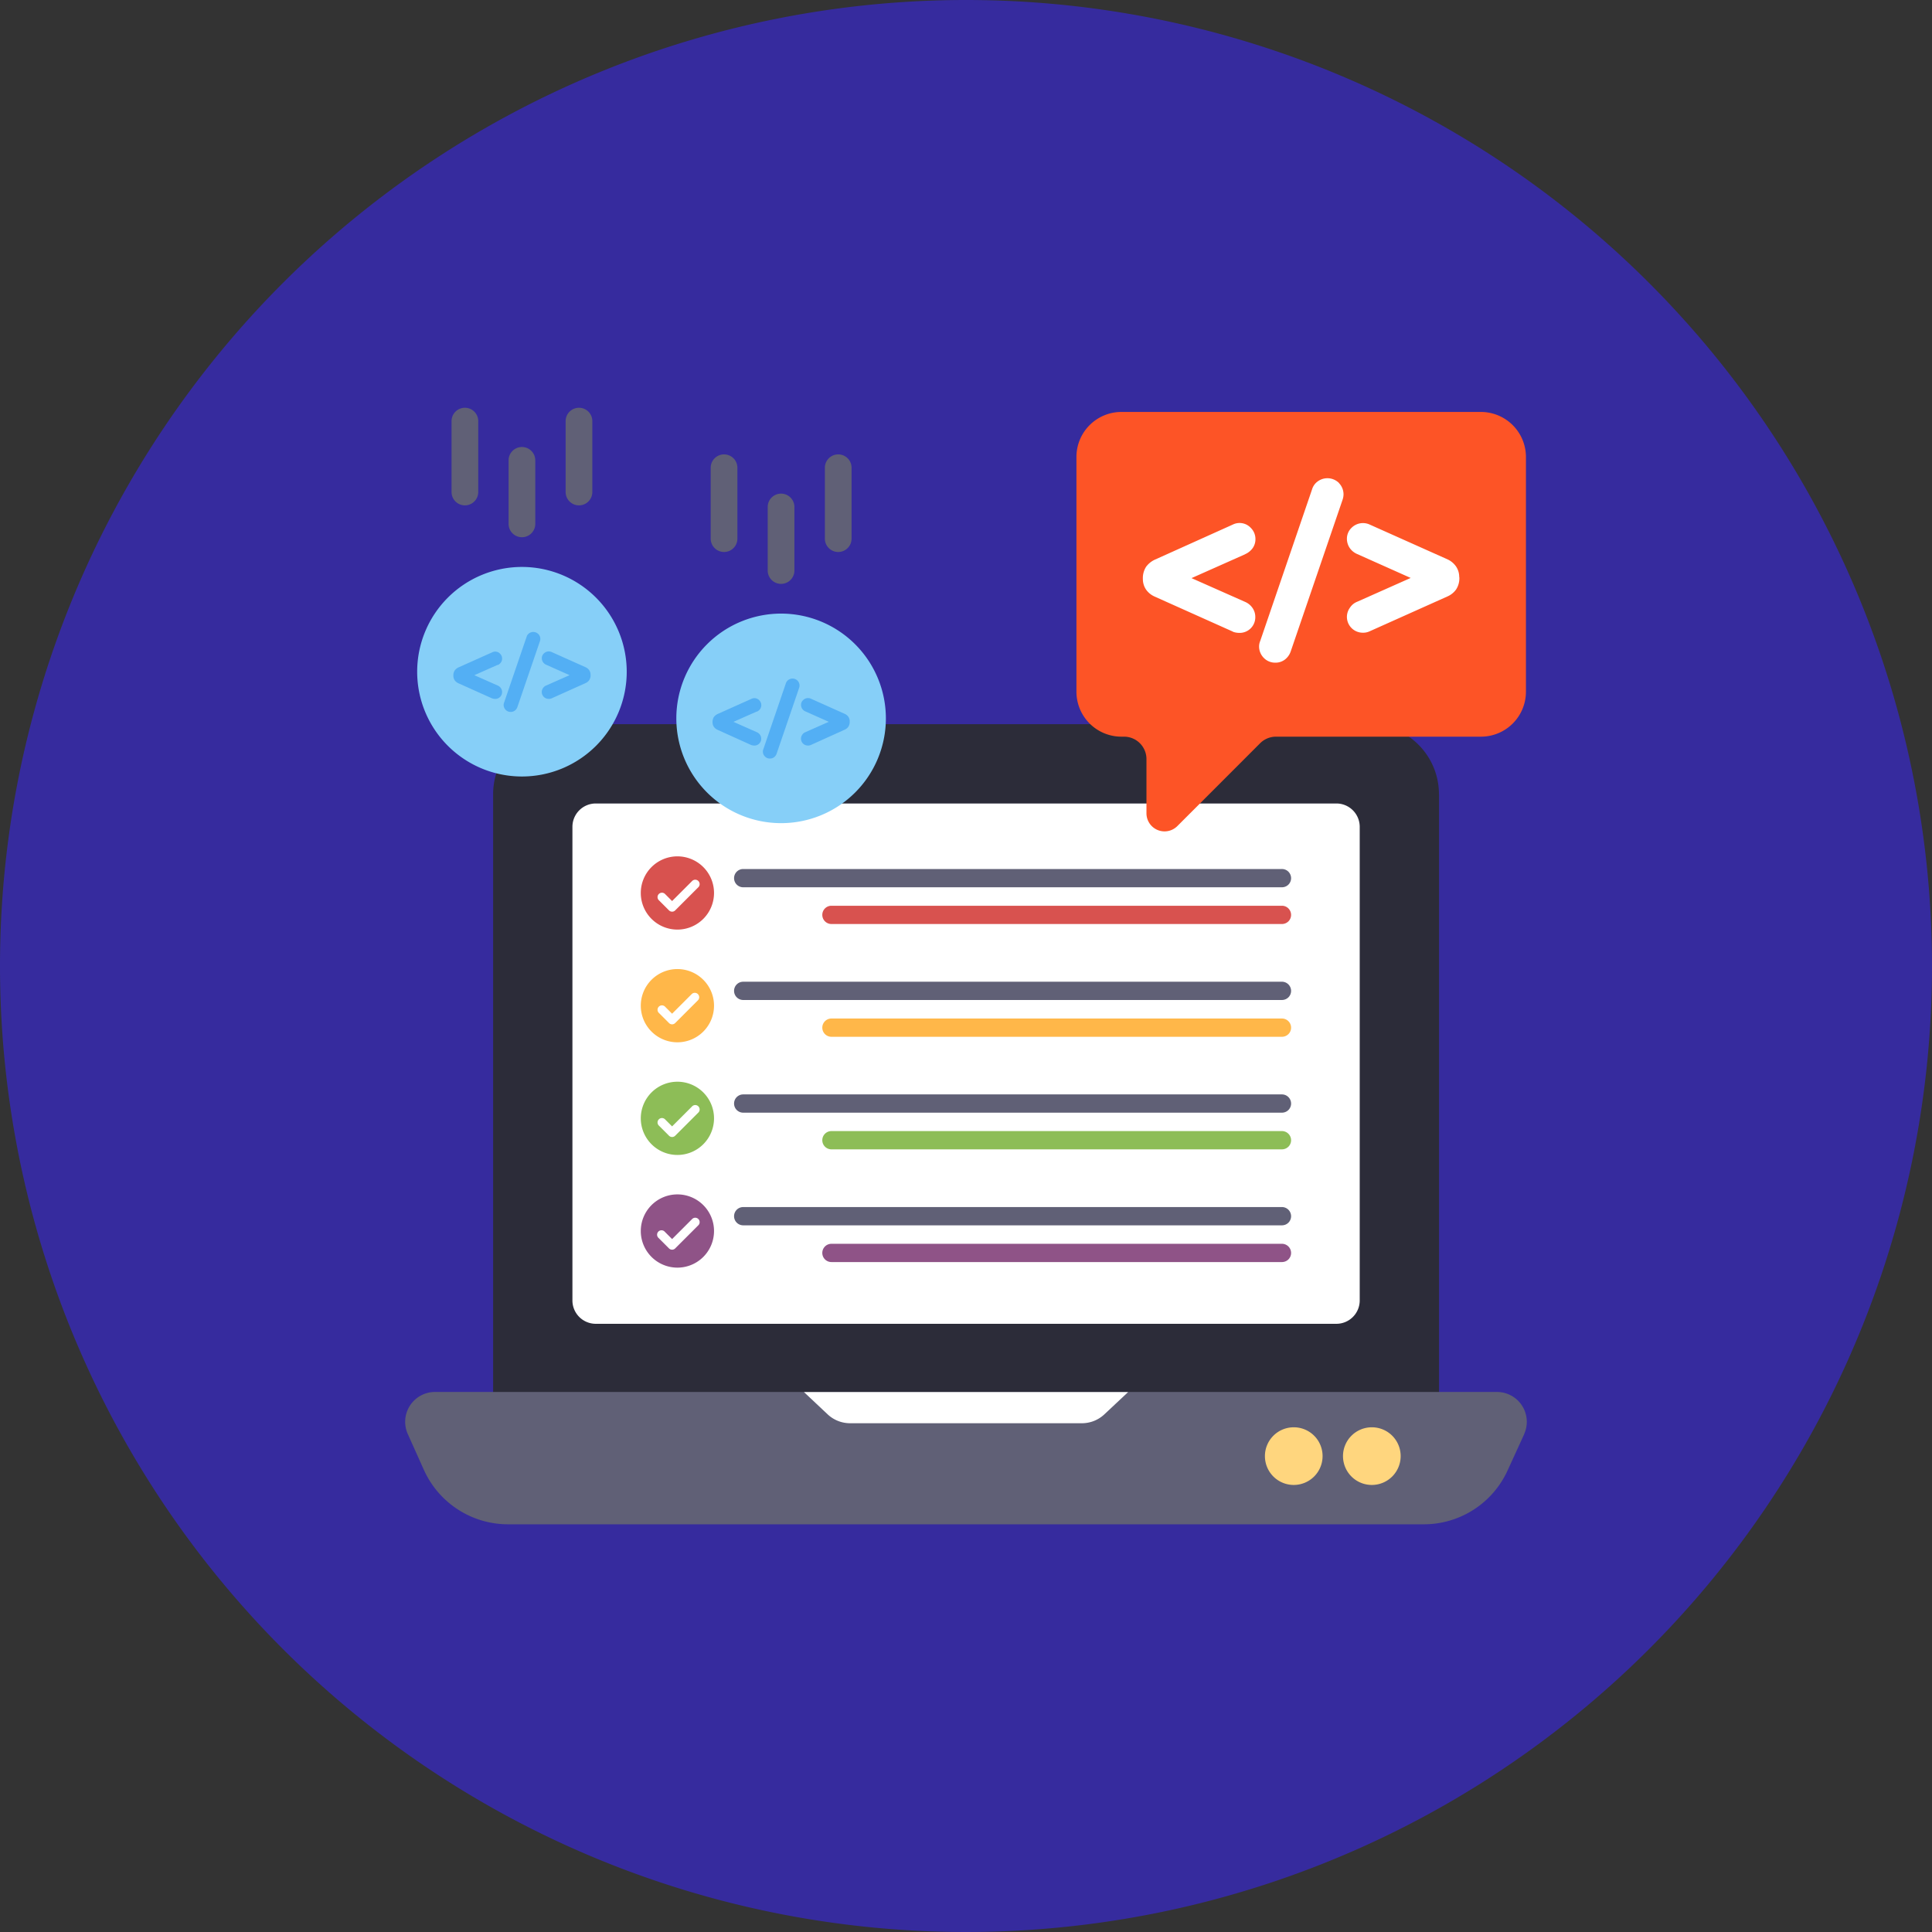 <svg xmlns="http://www.w3.org/2000/svg" width="66.216" height="66.216" viewBox="0 0 66.216 66.216">
  <rect x="0" y="0" width="66.216" height="66.216" fill="#333333" stroke="none"/>
  <g id="Grupo_1021179" data-name="Grupo 1021179" transform="translate(-448 -2253)">
    <path id="Trazado_734791" data-name="Trazado 734791" d="M33.108,0A33.108,33.108,0,1,1,0,33.108,33.108,33.108,0,0,1,33.108,0Z" transform="translate(448 2253)" fill="#362b9e"/>
    <g id="codificacion-web" transform="translate(459.402 2264.197)">
      <g id="Grupo_1021251" data-name="Grupo 1021251" transform="translate(2.483 2.922)">
        <g id="Grupo_1021212" data-name="Grupo 1021212" transform="translate(0 10.702)">
          <g id="Grupo_1021208" data-name="Grupo 1021208">
            <g id="Grupo_1021207" data-name="Grupo 1021207">
              <g id="Grupo_1021203" data-name="Grupo 1021203" transform="translate(3.016)">
                <path id="Trazado_738145" data-name="Trazado 738145" d="M44.946,41.3V62.167H12.526V41.3a2.4,2.4,0,0,1,2.395-2.4H42.543a2.4,2.4,0,0,1,2.4,2.4Z" transform="translate(-12.526 -38.901)" fill="#2c2c39"/>
              </g>
              <g id="Grupo_1021204" data-name="Grupo 1021204" transform="translate(5.734 2.718)">
                <path id="Trazado_738146" data-name="Trazado 738146" d="M21.577,64.986V48.753a.8.8,0,0,1,.8-.8H47.76a.8.8,0,0,1,.8.8V64.986a.8.8,0,0,1-.8.8H22.377A.8.8,0,0,1,21.577,64.986Z" transform="translate(-21.577 -47.954)" fill="#fff"/>
              </g>
              <g id="Grupo_1021205" data-name="Grupo 1021205" transform="translate(0 22.89)">
                <path id="Trazado_738147" data-name="Trazado 738147" d="M40.838,116.572l-.564,1.232a3.154,3.154,0,0,1-2.871,1.859H6A3.165,3.165,0,0,1,3.127,117.8l-.553-1.232a1.023,1.023,0,0,1,.929-1.441H39.908a1.023,1.023,0,0,1,.929,1.441Z" transform="translate(-2.483 -115.131)" fill="#606076"/>
              </g>
              <g id="Grupo_1021206" data-name="Grupo 1021206" transform="translate(13.667 22.89)">
                <path id="Trazado_738148" data-name="Trazado 738148" d="M59.109,115.132l-.819.768a1.126,1.126,0,0,1-.77.3H49.586a1.126,1.126,0,0,1-.77-.3L48,115.132Z" transform="translate(-47.997 -115.132)" fill="#fff"/>
              </g>
            </g>
          </g>
          <g id="Grupo_1021211" data-name="Grupo 1021211" transform="translate(29.47 24.097)">
            <g id="Grupo_1021209" data-name="Grupo 1021209">
              <path id="Trazado_738149" data-name="Trazado 738149" d="M102.6,120.139a.988.988,0,1,1-.988-.988A.986.986,0,0,1,102.6,120.139Z" transform="translate(-100.626 -119.151)" fill="#ffd67e"/>
            </g>
            <g id="Grupo_1021210" data-name="Grupo 1021210" transform="translate(2.671)">
              <path id="Trazado_738150" data-name="Trazado 738150" d="M111.5,120.139a.988.988,0,1,1-.988-.988A.986.986,0,0,1,111.5,120.139Z" transform="translate(-109.521 -119.151)" fill="#ffd67e"/>
            </g>
          </g>
        </g>
        <g id="Grupo_1021214" data-name="Grupo 1021214" transform="translate(23.008)">
          <g id="Grupo_1021213" data-name="Grupo 1021213" transform="translate(0)">
            <path id="Trazado_738151" data-name="Trazado 738151" d="M94.511,4.8v8.049a1.542,1.542,0,0,1-1.536,1.54H85.946a.77.77,0,0,0-.545.225L82.56,17.457a.62.62,0,0,1-1.055-.438V15.155a.769.769,0,0,0-.77-.766h-.094a1.542,1.542,0,0,1-1.536-1.54V4.8a1.542,1.542,0,0,1,1.536-1.54H92.975A1.545,1.545,0,0,1,94.511,4.8Z" transform="translate(-79.105 -3.26)" fill="#fd5426"/>
          </g>
        </g>
        <g id="Grupo_1021221" data-name="Grupo 1021221" transform="translate(25.29 2.276)">
          <g id="Grupo_1021216" data-name="Grupo 1021216" transform="translate(0 1.536)">
            <g id="Grupo_1021215" data-name="Grupo 1021215">
              <path id="Trazado_738152" data-name="Trazado 738152" d="M90.2,17.021l-1.834.816,1.84.816a.59.59,0,0,1,.246.2.535.535,0,0,1,.1.313.535.535,0,0,1-.548.548.667.667,0,0,1-.207-.034l-.017-.011-2.678-1.2a.713.713,0,0,1-.291-.235.64.64,0,0,1-.112-.369.717.717,0,0,1,.112-.419.786.786,0,0,1,.285-.235L89.785,16a.525.525,0,0,1,.615.117.536.536,0,0,1,.157.386.523.523,0,0,1-.1.313.63.63,0,0,1-.252.2Z" transform="translate(-86.704 -15.954)" fill="#fff"/>
            </g>
          </g>
          <g id="Grupo_1021218" data-name="Grupo 1021218" transform="translate(3.976)">
            <g id="Grupo_1021217" data-name="Grupo 1021217">
              <path id="Trazado_738153" data-name="Trazado 738153" d="M102.683,11a.555.555,0,0,1,.157.386.594.594,0,0,1-.034.19l-1.778,5.2a.592.592,0,0,1-.184.263.527.527,0,0,1-.341.117.54.54,0,0,1-.4-.168.555.555,0,0,1-.157-.386.482.482,0,0,1,.039-.19l1.778-5.2a.517.517,0,0,1,.185-.263.563.563,0,0,1,.738.05Z" transform="translate(-99.944 -10.839)" fill="#fff"/>
            </g>
          </g>
          <g id="Grupo_1021220" data-name="Grupo 1021220" transform="translate(6.989 1.542)">
            <g id="Grupo_1021219" data-name="Grupo 1021219">
              <path id="Trazado_738154" data-name="Trazado 738154" d="M113.832,17.824a.693.693,0,0,1-.112.419.713.713,0,0,1-.291.235l-2.678,1.2a.516.516,0,0,1-.224.045.544.544,0,0,1-.548-.548.542.542,0,0,1,.106-.313.528.528,0,0,1,.246-.2l1.834-.816-1.84-.822a.59.59,0,0,1-.246-.2.564.564,0,0,1-.1-.313.519.519,0,0,1,.162-.386.553.553,0,0,1,.6-.117l2.684,1.2a.725.725,0,0,1,.291.24.635.635,0,0,1,.112.363Z" transform="translate(-109.98 -15.975)" fill="#fff"/>
            </g>
          </g>
        </g>
        <g id="Grupo_1021250" data-name="Grupo 1021250" transform="translate(8.081 15.231)">
          <g id="Grupo_1021228" data-name="Grupo 1021228">
            <g id="Grupo_1021225" data-name="Grupo 1021225">
              <g id="Grupo_1021222" data-name="Grupo 1021222">
                <path id="Trazado_738155" data-name="Trazado 738155" d="M31.9,55.238a1.255,1.255,0,1,1-1.255-1.255A1.255,1.255,0,0,1,31.9,55.238Z" transform="translate(-29.394 -53.983)" fill="#d8524f"/>
              </g>
              <g id="Grupo_1021224" data-name="Grupo 1021224" transform="translate(0.563 0.808)">
                <g id="Grupo_1021223" data-name="Grupo 1021223">
                  <path id="Trazado_738156" data-name="Trazado 738156" d="M31.774,57.761a.15.15,0,0,1-.107-.044l-.356-.356a.151.151,0,0,1,.213-.213l.249.249.679-.679a.151.151,0,1,1,.213.213l-.786.786a.15.15,0,0,1-.107.044Z" transform="translate(-31.267 -56.673)" fill="#fff"/>
                </g>
              </g>
            </g>
            <g id="Grupo_1021226" data-name="Grupo 1021226" transform="translate(3.193 0.435)">
              <path id="Trazado_738157" data-name="Trazado 738157" d="M59.118,55.746a.312.312,0,0,1-.092.221.315.315,0,0,1-.221.091H40.34a.313.313,0,1,1,0-.626H58.8A.314.314,0,0,1,59.118,55.746Z" transform="translate(-40.027 -55.433)" fill="#606076"/>
            </g>
            <g id="Grupo_1021227" data-name="Grupo 1021227" transform="translate(6.212 1.693)">
              <path id="Trazado_738158" data-name="Trazado 738158" d="M66.154,59.935a.312.312,0,0,1-.092.221.315.315,0,0,1-.221.091H50.4a.313.313,0,1,1,0-.626H65.841A.314.314,0,0,1,66.154,59.935Z" transform="translate(-50.082 -59.621)" fill="#d8524f"/>
            </g>
          </g>
          <g id="Grupo_1021235" data-name="Grupo 1021235" transform="translate(0 3.862)">
            <g id="Grupo_1021232" data-name="Grupo 1021232">
              <g id="Grupo_1021229" data-name="Grupo 1021229">
                <path id="Trazado_738159" data-name="Trazado 738159" d="M31.9,68.1a1.255,1.255,0,1,1-1.255-1.255A1.255,1.255,0,0,1,31.9,68.1Z" transform="translate(-29.394 -66.844)" fill="#ffb749"/>
              </g>
              <g id="Grupo_1021231" data-name="Grupo 1021231" transform="translate(0.563 0.808)">
                <g id="Grupo_1021230" data-name="Grupo 1021230">
                  <path id="Trazado_738160" data-name="Trazado 738160" d="M31.774,70.622a.15.15,0,0,1-.107-.044l-.356-.356a.151.151,0,0,1,.213-.213l.249.249.679-.679a.151.151,0,0,1,.213.213l-.786.786a.15.15,0,0,1-.107.044Z" transform="translate(-31.267 -69.535)" fill="#fff"/>
                </g>
              </g>
            </g>
            <g id="Grupo_1021233" data-name="Grupo 1021233" transform="translate(3.193 0.435)">
              <path id="Trazado_738161" data-name="Trazado 738161" d="M59.118,68.608a.312.312,0,0,1-.092.221.316.316,0,0,1-.221.091H40.34a.313.313,0,1,1,0-.626H58.8A.314.314,0,0,1,59.118,68.608Z" transform="translate(-40.027 -68.294)" fill="#606076"/>
            </g>
            <g id="Grupo_1021234" data-name="Grupo 1021234" transform="translate(6.212 1.693)">
              <path id="Trazado_738162" data-name="Trazado 738162" d="M66.154,72.8a.312.312,0,0,1-.092.221.315.315,0,0,1-.221.091H50.4a.313.313,0,1,1,0-.626H65.841A.314.314,0,0,1,66.154,72.8Z" transform="translate(-50.082 -72.483)" fill="#ffb749"/>
            </g>
          </g>
          <g id="Grupo_1021242" data-name="Grupo 1021242" transform="translate(0 7.724)">
            <g id="Grupo_1021239" data-name="Grupo 1021239">
              <g id="Grupo_1021236" data-name="Grupo 1021236">
                <path id="Trazado_738163" data-name="Trazado 738163" d="M31.9,80.961a1.255,1.255,0,1,1-1.255-1.255A1.255,1.255,0,0,1,31.9,80.961Z" transform="translate(-29.394 -79.706)" fill="#8dbd57"/>
              </g>
              <g id="Grupo_1021238" data-name="Grupo 1021238" transform="translate(0.563 0.808)">
                <g id="Grupo_1021237" data-name="Grupo 1021237">
                  <path id="Trazado_738164" data-name="Trazado 738164" d="M31.774,83.484a.15.15,0,0,1-.107-.044l-.356-.356a.151.151,0,0,1,.213-.213l.249.249.679-.679a.151.151,0,1,1,.213.213l-.786.786a.15.15,0,0,1-.107.044Z" transform="translate(-31.267 -82.397)" fill="#fff"/>
                </g>
              </g>
            </g>
            <g id="Grupo_1021240" data-name="Grupo 1021240" transform="translate(3.193 0.435)">
              <path id="Trazado_738165" data-name="Trazado 738165" d="M59.118,81.47a.312.312,0,0,1-.092.221.316.316,0,0,1-.221.091H40.34a.313.313,0,1,1,0-.626H58.8A.314.314,0,0,1,59.118,81.47Z" transform="translate(-40.027 -81.156)" fill="#606076"/>
            </g>
            <g id="Grupo_1021241" data-name="Grupo 1021241" transform="translate(6.212 1.693)">
              <path id="Trazado_738166" data-name="Trazado 738166" d="M66.154,85.658a.312.312,0,0,1-.092.221.316.316,0,0,1-.221.091H50.4a.313.313,0,1,1,0-.626H65.841A.314.314,0,0,1,66.154,85.658Z" transform="translate(-50.082 -85.345)" fill="#8dbd57"/>
            </g>
          </g>
          <g id="Grupo_1021249" data-name="Grupo 1021249" transform="translate(0 11.586)">
            <g id="Grupo_1021246" data-name="Grupo 1021246">
              <g id="Grupo_1021243" data-name="Grupo 1021243">
                <path id="Trazado_738167" data-name="Trazado 738167" d="M31.9,93.823a1.255,1.255,0,1,1-1.255-1.255A1.255,1.255,0,0,1,31.9,93.823Z" transform="translate(-29.394 -92.568)" fill="#8f5387"/>
              </g>
              <g id="Grupo_1021245" data-name="Grupo 1021245" transform="translate(0.563 0.808)">
                <g id="Grupo_1021244" data-name="Grupo 1021244">
                  <path id="Trazado_738168" data-name="Trazado 738168" d="M31.774,96.346a.15.15,0,0,1-.107-.044l-.356-.356a.151.151,0,1,1,.213-.213l.249.249.679-.679a.151.151,0,1,1,.213.213l-.786.786a.15.15,0,0,1-.107.044Z" transform="translate(-31.267 -95.259)" fill="#fff"/>
                </g>
              </g>
            </g>
            <g id="Grupo_1021247" data-name="Grupo 1021247" transform="translate(3.193 0.435)">
              <path id="Trazado_738169" data-name="Trazado 738169" d="M59.118,94.331a.312.312,0,0,1-.092.221.316.316,0,0,1-.221.091H40.34a.313.313,0,1,1,0-.626H58.8A.314.314,0,0,1,59.118,94.331Z" transform="translate(-40.027 -94.018)" fill="#606076"/>
            </g>
            <g id="Grupo_1021248" data-name="Grupo 1021248" transform="translate(6.212 1.693)">
              <path id="Trazado_738170" data-name="Trazado 738170" d="M66.154,98.52a.312.312,0,0,1-.092.221.316.316,0,0,1-.221.091H50.4a.313.313,0,1,1,0-.626H65.841A.314.314,0,0,1,66.154,98.52Z" transform="translate(-50.082 -98.206)" fill="#8f5387"/>
            </g>
          </g>
        </g>
      </g>
      <g id="Grupo_1021288" data-name="Grupo 1021288" transform="translate(2.896 2.777)">
        <g id="Grupo_1021269" data-name="Grupo 1021269" transform="translate(0)">
          <g id="Grupo_1021261" data-name="Grupo 1021261">
            <g id="Grupo_1021253" data-name="Grupo 1021253" transform="translate(0 5.461)">
              <g id="Grupo_1021252" data-name="Grupo 1021252">
                <path id="Trazado_738171" data-name="Trazado 738171" d="M11.041,24.561a3.591,3.591,0,1,1-3.591-3.6A3.593,3.593,0,0,1,11.041,24.561Z" transform="translate(-3.859 -20.965)" fill="#86cff8"/>
              </g>
            </g>
            <g id="Grupo_1021260" data-name="Grupo 1021260" transform="translate(1.179)">
              <g id="Grupo_1021255" data-name="Grupo 1021255">
                <g id="Grupo_1021254" data-name="Grupo 1021254">
                  <path id="Trazado_738172" data-name="Trazado 738172" d="M8.7,3.236v2.43a.457.457,0,0,1-.915,0V3.236a.457.457,0,1,1,.915,0Z" transform="translate(-7.786 -2.777)" fill="#606076"/>
                </g>
              </g>
              <g id="Grupo_1021257" data-name="Grupo 1021257" transform="translate(1.954 1.345)">
                <g id="Grupo_1021256" data-name="Grupo 1021256">
                  <path id="Trazado_738173" data-name="Trazado 738173" d="M15.21,7.715V9.892a.457.457,0,0,1-.915,0V7.715a.457.457,0,1,1,.915,0Z" transform="translate(-14.295 -7.256)" fill="#606076"/>
                </g>
              </g>
              <g id="Grupo_1021259" data-name="Grupo 1021259" transform="translate(3.909)">
                <g id="Grupo_1021258" data-name="Grupo 1021258" transform="translate(0)">
                  <path id="Trazado_738174" data-name="Trazado 738174" d="M21.719,3.236v2.43a.457.457,0,0,1-.915,0V3.236a.457.457,0,1,1,.915,0Z" transform="translate(-20.804 -2.777)" fill="#606076"/>
                </g>
              </g>
            </g>
          </g>
          <g id="Grupo_1021268" data-name="Grupo 1021268" transform="translate(1.241 7.685)">
            <g id="Grupo_1021263" data-name="Grupo 1021263" transform="translate(0 0.666)">
              <g id="Grupo_1021262" data-name="Grupo 1021262">
                <path id="Trazado_738175" data-name="Trazado 738175" d="M9.508,31.05l-.8.354.8.354a.256.256,0,0,1,.107.085.232.232,0,0,1,.044.136.232.232,0,0,1-.238.238.289.289,0,0,1-.09-.015l-.007,0-1.161-.521a.309.309,0,0,1-.126-.1.277.277,0,0,1-.048-.16.311.311,0,0,1,.048-.182.341.341,0,0,1,.124-.1l1.164-.521a.228.228,0,0,1,.267.051.232.232,0,0,1,.068.167.227.227,0,0,1-.044.136.273.273,0,0,1-.109.087Z" transform="translate(-7.99 -30.588)" fill="#53aff4"/>
              </g>
            </g>
            <g id="Grupo_1021265" data-name="Grupo 1021265" transform="translate(1.724)">
              <g id="Grupo_1021264" data-name="Grupo 1021264">
                <path id="Trazado_738176" data-name="Trazado 738176" d="M14.919,28.441a.241.241,0,0,1,.068.167.258.258,0,0,1-.015.082L14.2,30.946a.257.257,0,0,1-.08.114.228.228,0,0,1-.148.051.234.234,0,0,1-.175-.073.241.241,0,0,1-.068-.167.209.209,0,0,1,.017-.082l.771-2.255a.224.224,0,0,1,.08-.114.244.244,0,0,1,.32.022Z" transform="translate(-13.731 -28.37)" fill="#53aff4"/>
              </g>
            </g>
            <g id="Grupo_1021267" data-name="Grupo 1021267" transform="translate(3.031 0.669)">
              <g id="Grupo_1021266" data-name="Grupo 1021266">
                <path id="Trazado_738177" data-name="Trazado 738177" d="M19.754,31.4a.3.3,0,0,1-.048.182.309.309,0,0,1-.126.1l-1.161.521a.224.224,0,0,1-.1.019.236.236,0,0,1-.238-.238.235.235,0,0,1,.046-.136.229.229,0,0,1,.107-.085l.8-.354-.8-.356a.256.256,0,0,1-.107-.085.244.244,0,0,1-.044-.136.225.225,0,0,1,.07-.167.24.24,0,0,1,.262-.051l1.164.521a.314.314,0,0,1,.126.1.275.275,0,0,1,.048.158Z" transform="translate(-18.083 -30.597)" fill="#53aff4"/>
              </g>
            </g>
          </g>
        </g>
        <g id="Grupo_1021287" data-name="Grupo 1021287" transform="translate(8.881 1.598)">
          <g id="Grupo_1021279" data-name="Grupo 1021279">
            <g id="Grupo_1021271" data-name="Grupo 1021271" transform="translate(0 5.461)">
              <g id="Grupo_1021270" data-name="Grupo 1021270">
                <path id="Trazado_738178" data-name="Trazado 738178" d="M40.619,29.883a3.591,3.591,0,1,1-3.591-3.6A3.593,3.593,0,0,1,40.619,29.883Z" transform="translate(-33.436 -26.286)" fill="#86cff8"/>
              </g>
            </g>
            <g id="Grupo_1021278" data-name="Grupo 1021278" transform="translate(1.179)">
              <g id="Grupo_1021273" data-name="Grupo 1021273">
                <g id="Grupo_1021272" data-name="Grupo 1021272">
                  <path id="Trazado_738179" data-name="Trazado 738179" d="M38.279,8.557v2.43a.457.457,0,0,1-.915,0V8.557a.457.457,0,1,1,.915,0Z" transform="translate(-37.364 -8.098)" fill="#606076"/>
                </g>
              </g>
              <g id="Grupo_1021275" data-name="Grupo 1021275" transform="translate(1.954 1.345)">
                <g id="Grupo_1021274" data-name="Grupo 1021274">
                  <path id="Trazado_738180" data-name="Trazado 738180" d="M44.788,13.036v2.178a.457.457,0,0,1-.915,0V13.036a.457.457,0,1,1,.915,0Z" transform="translate(-43.873 -12.577)" fill="#606076"/>
                </g>
              </g>
              <g id="Grupo_1021277" data-name="Grupo 1021277" transform="translate(3.909)">
                <g id="Grupo_1021276" data-name="Grupo 1021276">
                  <path id="Trazado_738181" data-name="Trazado 738181" d="M51.3,8.557v2.43a.457.457,0,0,1-.915,0V8.557a.457.457,0,1,1,.915,0Z" transform="translate(-50.381 -8.098)" fill="#606076"/>
                </g>
              </g>
            </g>
          </g>
          <g id="Grupo_1021286" data-name="Grupo 1021286" transform="translate(1.241 7.685)">
            <g id="Grupo_1021281" data-name="Grupo 1021281" transform="translate(0 0.666)">
              <g id="Grupo_1021280" data-name="Grupo 1021280">
                <path id="Trazado_738182" data-name="Trazado 738182" d="M39.086,36.372l-.8.354.8.354a.256.256,0,0,1,.107.085.232.232,0,0,1,.044.136.232.232,0,0,1-.238.238.289.289,0,0,1-.09-.015l-.007,0L37.743,37a.309.309,0,0,1-.126-.1.277.277,0,0,1-.048-.16.311.311,0,0,1,.048-.182.341.341,0,0,1,.124-.1l1.164-.521a.228.228,0,0,1,.267.051.232.232,0,0,1,.068.167.227.227,0,0,1-.044.136.273.273,0,0,1-.109.087Z" transform="translate(-37.568 -35.909)" fill="#53aff4"/>
              </g>
            </g>
            <g id="Grupo_1021283" data-name="Grupo 1021283" transform="translate(1.724)">
              <g id="Grupo_1021282" data-name="Grupo 1021282">
                <path id="Trazado_738183" data-name="Trazado 738183" d="M44.5,33.763a.241.241,0,0,1,.068.167.257.257,0,0,1-.015.082l-.771,2.255a.257.257,0,0,1-.08.114.228.228,0,0,1-.148.051.234.234,0,0,1-.175-.073.241.241,0,0,1-.068-.167.209.209,0,0,1,.017-.082l.771-2.255a.224.224,0,0,1,.08-.114A.244.244,0,0,1,44.5,33.763Z" transform="translate(-43.309 -33.691)" fill="#53aff4"/>
              </g>
            </g>
            <g id="Grupo_1021285" data-name="Grupo 1021285" transform="translate(3.031 0.669)">
              <g id="Grupo_1021284" data-name="Grupo 1021284">
                <path id="Trazado_738184" data-name="Trazado 738184" d="M49.332,36.72a.3.3,0,0,1-.048.182.309.309,0,0,1-.126.1L48,37.525a.224.224,0,0,1-.1.019.236.236,0,0,1-.238-.238.235.235,0,0,1,.046-.136.229.229,0,0,1,.107-.085l.8-.354-.8-.356a.256.256,0,0,1-.107-.085.244.244,0,0,1-.044-.136.225.225,0,0,1,.07-.167.24.24,0,0,1,.262-.051l1.164.521a.314.314,0,0,1,.126.1A.275.275,0,0,1,49.332,36.72Z" transform="translate(-47.661 -35.918)" fill="#53aff4"/>
              </g>
            </g>
          </g>
        </g>
      </g>
    </g>
  </g>
</svg>
